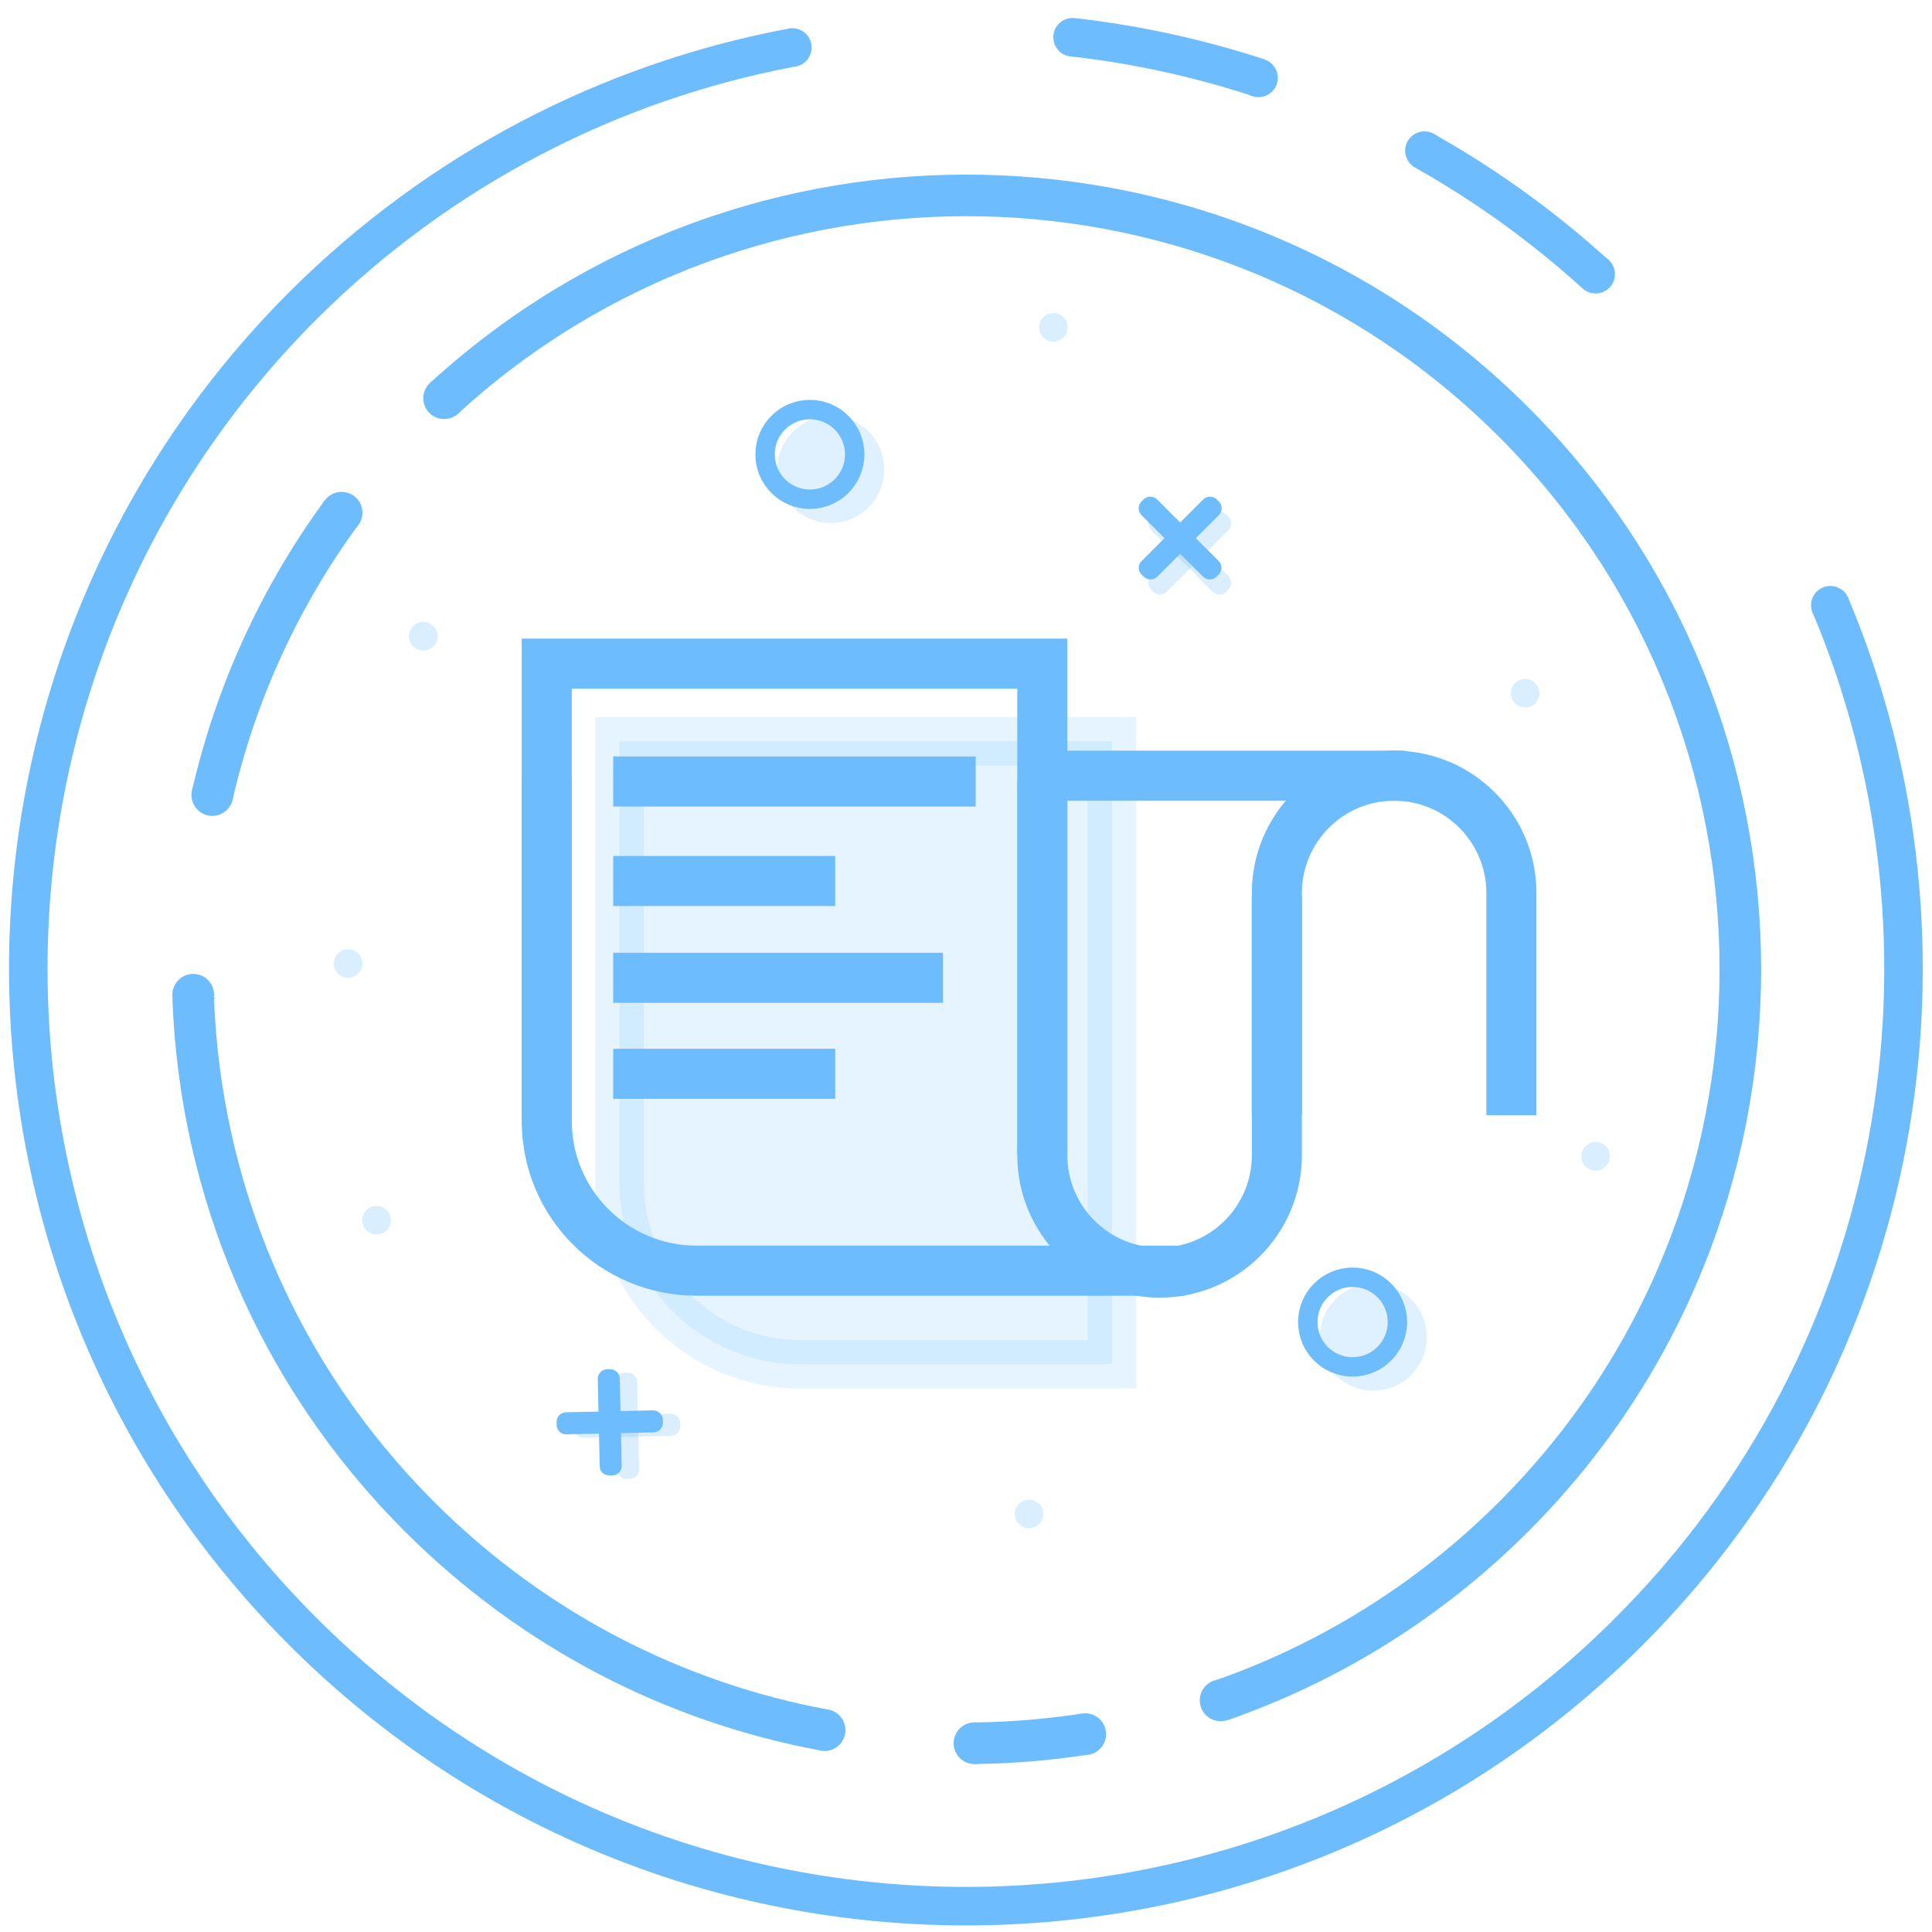 <?xml version="1.0" encoding="utf-8"?>
<!-- Generator: Adobe Illustrator 19.0.0, SVG Export Plug-In . SVG Version: 6.00 Build 0)  -->
<svg version="1.1" id="Layer_1" xmlns="http://www.w3.org/2000/svg" xmlns:xlink="http://www.w3.org/1999/xlink" x="0px" y="0px"
	 viewBox="0 0 1000 1000" style="enable-background:new 0 0 1000 1000;" xml:space="preserve">
<style type="text/css">
	.st0{fill:none;stroke:#6DBCFD;stroke-width:19.938;stroke-miterlimit:10;}
	.st1{opacity:0.17;fill:#6DBCFD;stroke:#6DBCFD;stroke-width:25.055;stroke-miterlimit:10;}
	.st2{fill:#6DBCFD;}
	.st3{fill:none;stroke:#6DBCFD;stroke-width:21.521;stroke-miterlimit:10;}
	.st4{fill:none;stroke:#6DBCFD;stroke-width:25.92;stroke-miterlimit:10;}
	.st5{opacity:0.25;fill:#6DBCFD;}
	.st6{fill:none;stroke:#6DBCFD;stroke-width:10.037;stroke-miterlimit:10;}
	.st7{opacity:0.22;fill:#6DBCFD;}
	.st8{opacity:0.26;fill:#6DBCFD;}
</style>
<path id="XMLID_9_" class="st0" d="M432,866.3"/>
<path id="XMLID_2_" class="st0" d="M622.7,851.7"/>
<path id="XMLID_49_" class="st1" d="M575.5,706.2h-161c-51.8,0-93.8-42-93.8-93.8V383.7h254.8V706.2z"/>
<g id="XMLID_44_">
	<path id="XMLID_15_" class="st0" d="M738.1,78.5c31,17.5,60.4,38.6,87.7,63.4"/>
	<path id="XMLID_17_" class="st0" d="M556.4,19.4c32.1,3.7,64,10.7,95,20.8"/>
	<path id="XMLID_4_" class="st0" d="M947.2,312.7c74.4,176.5,39.7,388-104.1,531.8c-189.5,189.5-496.7,189.5-686.3,0
		s-189.5-496.7,0-686.3C228.2,87,316.3,42.5,408.4,24.9"/>
	<circle id="XMLID_6_" class="st2" cx="947.4" cy="313.3" r="10"/>
	<circle id="XMLID_14_" class="st2" cx="825.9" cy="141.9" r="10"/>
	<circle id="XMLID_16_" class="st2" cx="737.3" cy="78" r="10"/>
	<circle id="XMLID_18_" class="st2" cx="651.4" cy="40.3" r="10"/>
	<circle id="XMLID_19_" class="st2" cx="555.2" cy="19.3" r="10"/>
	<circle id="XMLID_20_" class="st2" cx="410.1" cy="24.6" r="10"/>
</g>
<g id="XMLID_43_">
	<path id="XMLID_24_" class="st3" d="M229.9,206.1c157.2-144,401.4-139.8,553.6,12.4c156.4,156.4,156.4,410.1,0,566.5
		c-44,44-95.7,75.6-150.8,94.9"/>
	<path id="XMLID_23_" class="st3" d="M109.9,411.5c11.9-51.7,34.2-101.5,66.8-146.1"/>
	<path id="XMLID_7_" class="st3" d="M426.8,895.5C350,881.3,276.5,844.4,217,784.9c-74.4-74.4-113.4-170.7-117-268.1"/>
	<path id="XMLID_5_" class="st3" d="M504.4,902.3"/>
	<path id="XMLID_8_" class="st3" d="M560.8,897.7c-18.7,2.8-37.6,4.4-56.4,4.6"/>
	<path id="XMLID_10_" class="st3" d="M560.8,897.7"/>
	<circle id="XMLID_21_" class="st2" cx="561.7" cy="897.6" r="10.8"/>
	<circle id="XMLID_12_" class="st2" cx="631.8" cy="880.1" r="10.8"/>
	<circle id="XMLID_11_" class="st2" cx="504.4" cy="902.3" r="10.8"/>
	<circle id="XMLID_13_" class="st2" cx="426.8" cy="895.5" r="10.8"/>
	<circle id="XMLID_22_" class="st2" cx="100" cy="514.9" r="10.8"/>
	<circle id="XMLID_25_" class="st2" cx="109.9" cy="411.5" r="10.8"/>
	<circle id="XMLID_26_" class="st2" cx="176.8" cy="265.4" r="10.8"/>
	<circle id="XMLID_27_" class="st2" cx="229.9" cy="206.1" r="10.8"/>
</g>
<g id="XMLID_28_">
	<path id="XMLID_30_" class="st4" d="M283,597.6"/>
	<polyline id="XMLID_41_" class="st4" points="283,582.2 283,343.5 539.5,343.5 539.5,597.6 	"/>
	<path id="XMLID_42_" class="st4" d="M283,582.2"/>
	<path id="XMLID_38_" class="st4" d="M283,597.6"/>
	<path id="XMLID_39_" class="st4" d="M613.2,657.7H360.5c-42.8,0-77.5-34.7-77.5-77.5V403.6"/>
	<path id="XMLID_40_" class="st4" d="M613.2,657.7"/>
	<path id="XMLID_31_" class="st4" d="M613.2,403.6"/>
	<path id="XMLID_33_" class="st4" d="M660.9,577.2v-115c0-33.5,27.2-60.7,60.7-60.7h0c33.5,0,60.7,27.2,60.7,60.7v115"/>
	<path id="XMLID_34_" class="st4" d="M660.9,577.2"/>
	<path id="XMLID_32_" class="st4" d="M782.3,577.2"/>
	<line id="XMLID_37_" class="st4" x1="317.4" y1="404.5" x2="505" y2="404.5"/>
	<line id="XMLID_51_" class="st4" x1="539.5" y1="401.5" x2="727" y2="401.5"/>
	<line id="XMLID_47_" class="st4" x1="317.4" y1="506.1" x2="488.1" y2="506.1"/>
	<line id="XMLID_46_" class="st4" x1="317.4" y1="456" x2="432.3" y2="456"/>
	<line id="XMLID_48_" class="st4" x1="317.4" y1="555.8" x2="432.3" y2="555.8"/>
	<path id="XMLID_50_" class="st4" d="M505,585.6"/>
	<path id="XMLID_45_" class="st4" d="M317.4,585.6"/>
	<path id="XMLID_35_" class="st4" d="M660.9,464.2V598c0,33.5-27.2,60.7-60.7,60.7h0c-33.5,0-60.7-27.2-60.7-60.7V404.5"/>
	<path id="XMLID_36_" class="st4" d="M660.9,462.2"/>
	<path id="XMLID_29_" class="st4" d="M660.9,402.5"/>
</g>
<path id="XMLID_54_" class="st2" d="M590.9,290.4l31.9-31.9c1.9-1.9,5.1-1.9,7,0l1.1,1.1c1.9,1.9,1.9,5.1,0,7l-31.9,31.9
	c-1.9,1.9-5.1,1.9-7,0l-1.1-1.1C588.9,295.5,588.9,292.3,590.9,290.4z"/>
<path id="XMLID_55_" class="st2" d="M630.8,290.4l-31.9-31.9c-1.9-1.9-5.1-1.9-7,0l-1.1,1.1c-1.9,1.9-1.9,5.1,0,7l31.9,31.9
	c1.9,1.9,5.1,1.9,7,0l1.1-1.1C632.7,295.5,632.7,292.3,630.8,290.4z"/>
<path id="XMLID_56_" class="st5" d="M595.8,298.2l31.9-31.9c1.9-1.9,5.1-1.9,7,0l1.1,1.1c1.9,1.9,1.9,5.1,0,7l-31.9,31.9
	c-1.9,1.9-5.1,1.9-7,0l-1.1-1.1C593.9,303.2,593.9,300.1,595.8,298.2z"/>
<path id="XMLID_53_" class="st5" d="M635.8,298.2l-31.9-31.9c-1.9-1.9-5.1-1.9-7,0l-1.1,1.1c-1.9,1.9-1.9,5.1,0,7l31.9,31.9
	c1.9,1.9,5.1,1.9,7,0l1.1-1.1C637.7,303.2,637.7,300.1,635.8,298.2z"/>
<path id="XMLID_62_" class="st2" d="M310.4,758.9l-1-45.1c-0.1-2.7,2.1-5,4.8-5.1l1.5,0c2.7-0.1,5,2.1,5.1,4.8l1,45.1
	c0.1,2.7-2.1,5-4.8,5.1l-1.5,0C312.7,763.8,310.4,761.7,310.4,758.9z"/>
<path id="XMLID_61_" class="st2" d="M338,730l-45.1,1c-2.7,0.1-4.9,2.3-4.8,5.1l0,1.5c0.1,2.7,2.3,4.9,5.1,4.8l45.1-1
	c2.7-0.1,4.9-2.3,4.8-5.1l0-1.5C343,732.1,340.7,730,338,730z"/>
<path id="XMLID_60_" class="st5" d="M319.4,760.7l-1-45.1c-0.1-2.7,2.1-5,4.8-5.1l1.5,0c2.7-0.1,5,2.1,5.1,4.8l1,45.1
	c0.1,2.7-2.1,5-4.8,5.1l-1.5,0C321.8,765.6,319.5,763.4,319.4,760.7z"/>
<path id="XMLID_59_" class="st5" d="M347,731.8l-45.1,1c-2.7,0.1-4.9,2.3-4.8,5.1l0,1.5c0.1,2.7,2.3,4.9,5.1,4.8l45.1-1
	c2.7-0.1,4.9-2.3,4.8-5.1l0-1.5C352,733.9,349.8,731.7,347,731.8z"/>
<circle id="XMLID_52_" class="st6" cx="419.2" cy="235.2" r="23.2"/>
<circle id="XMLID_58_" class="st7" cx="430" cy="243" r="27.7"/>
<circle id="XMLID_64_" class="st6" cx="700.1" cy="684.3" r="23.2"/>
<circle id="XMLID_63_" class="st7" cx="710.8" cy="692.1" r="27.7"/>
<circle id="XMLID_57_" class="st8" cx="180.2" cy="498.7" r="7.4"/>
<circle id="XMLID_71_" class="st8" cx="545.2" cy="169.4" r="7.4"/>
<circle id="XMLID_70_" class="st8" cx="194.9" cy="631.6" r="7.4"/>
<circle id="XMLID_67_" class="st8" cx="532.6" cy="783.6" r="7.4"/>
<circle id="XMLID_66_" class="st8" cx="789.4" cy="358.8" r="7.4"/>
<circle id="XMLID_69_" class="st8" cx="219.1" cy="329.3" r="7.4"/>
<circle id="XMLID_68_" class="st8" cx="825.9" cy="598.5" r="7.4"/>
</svg>

